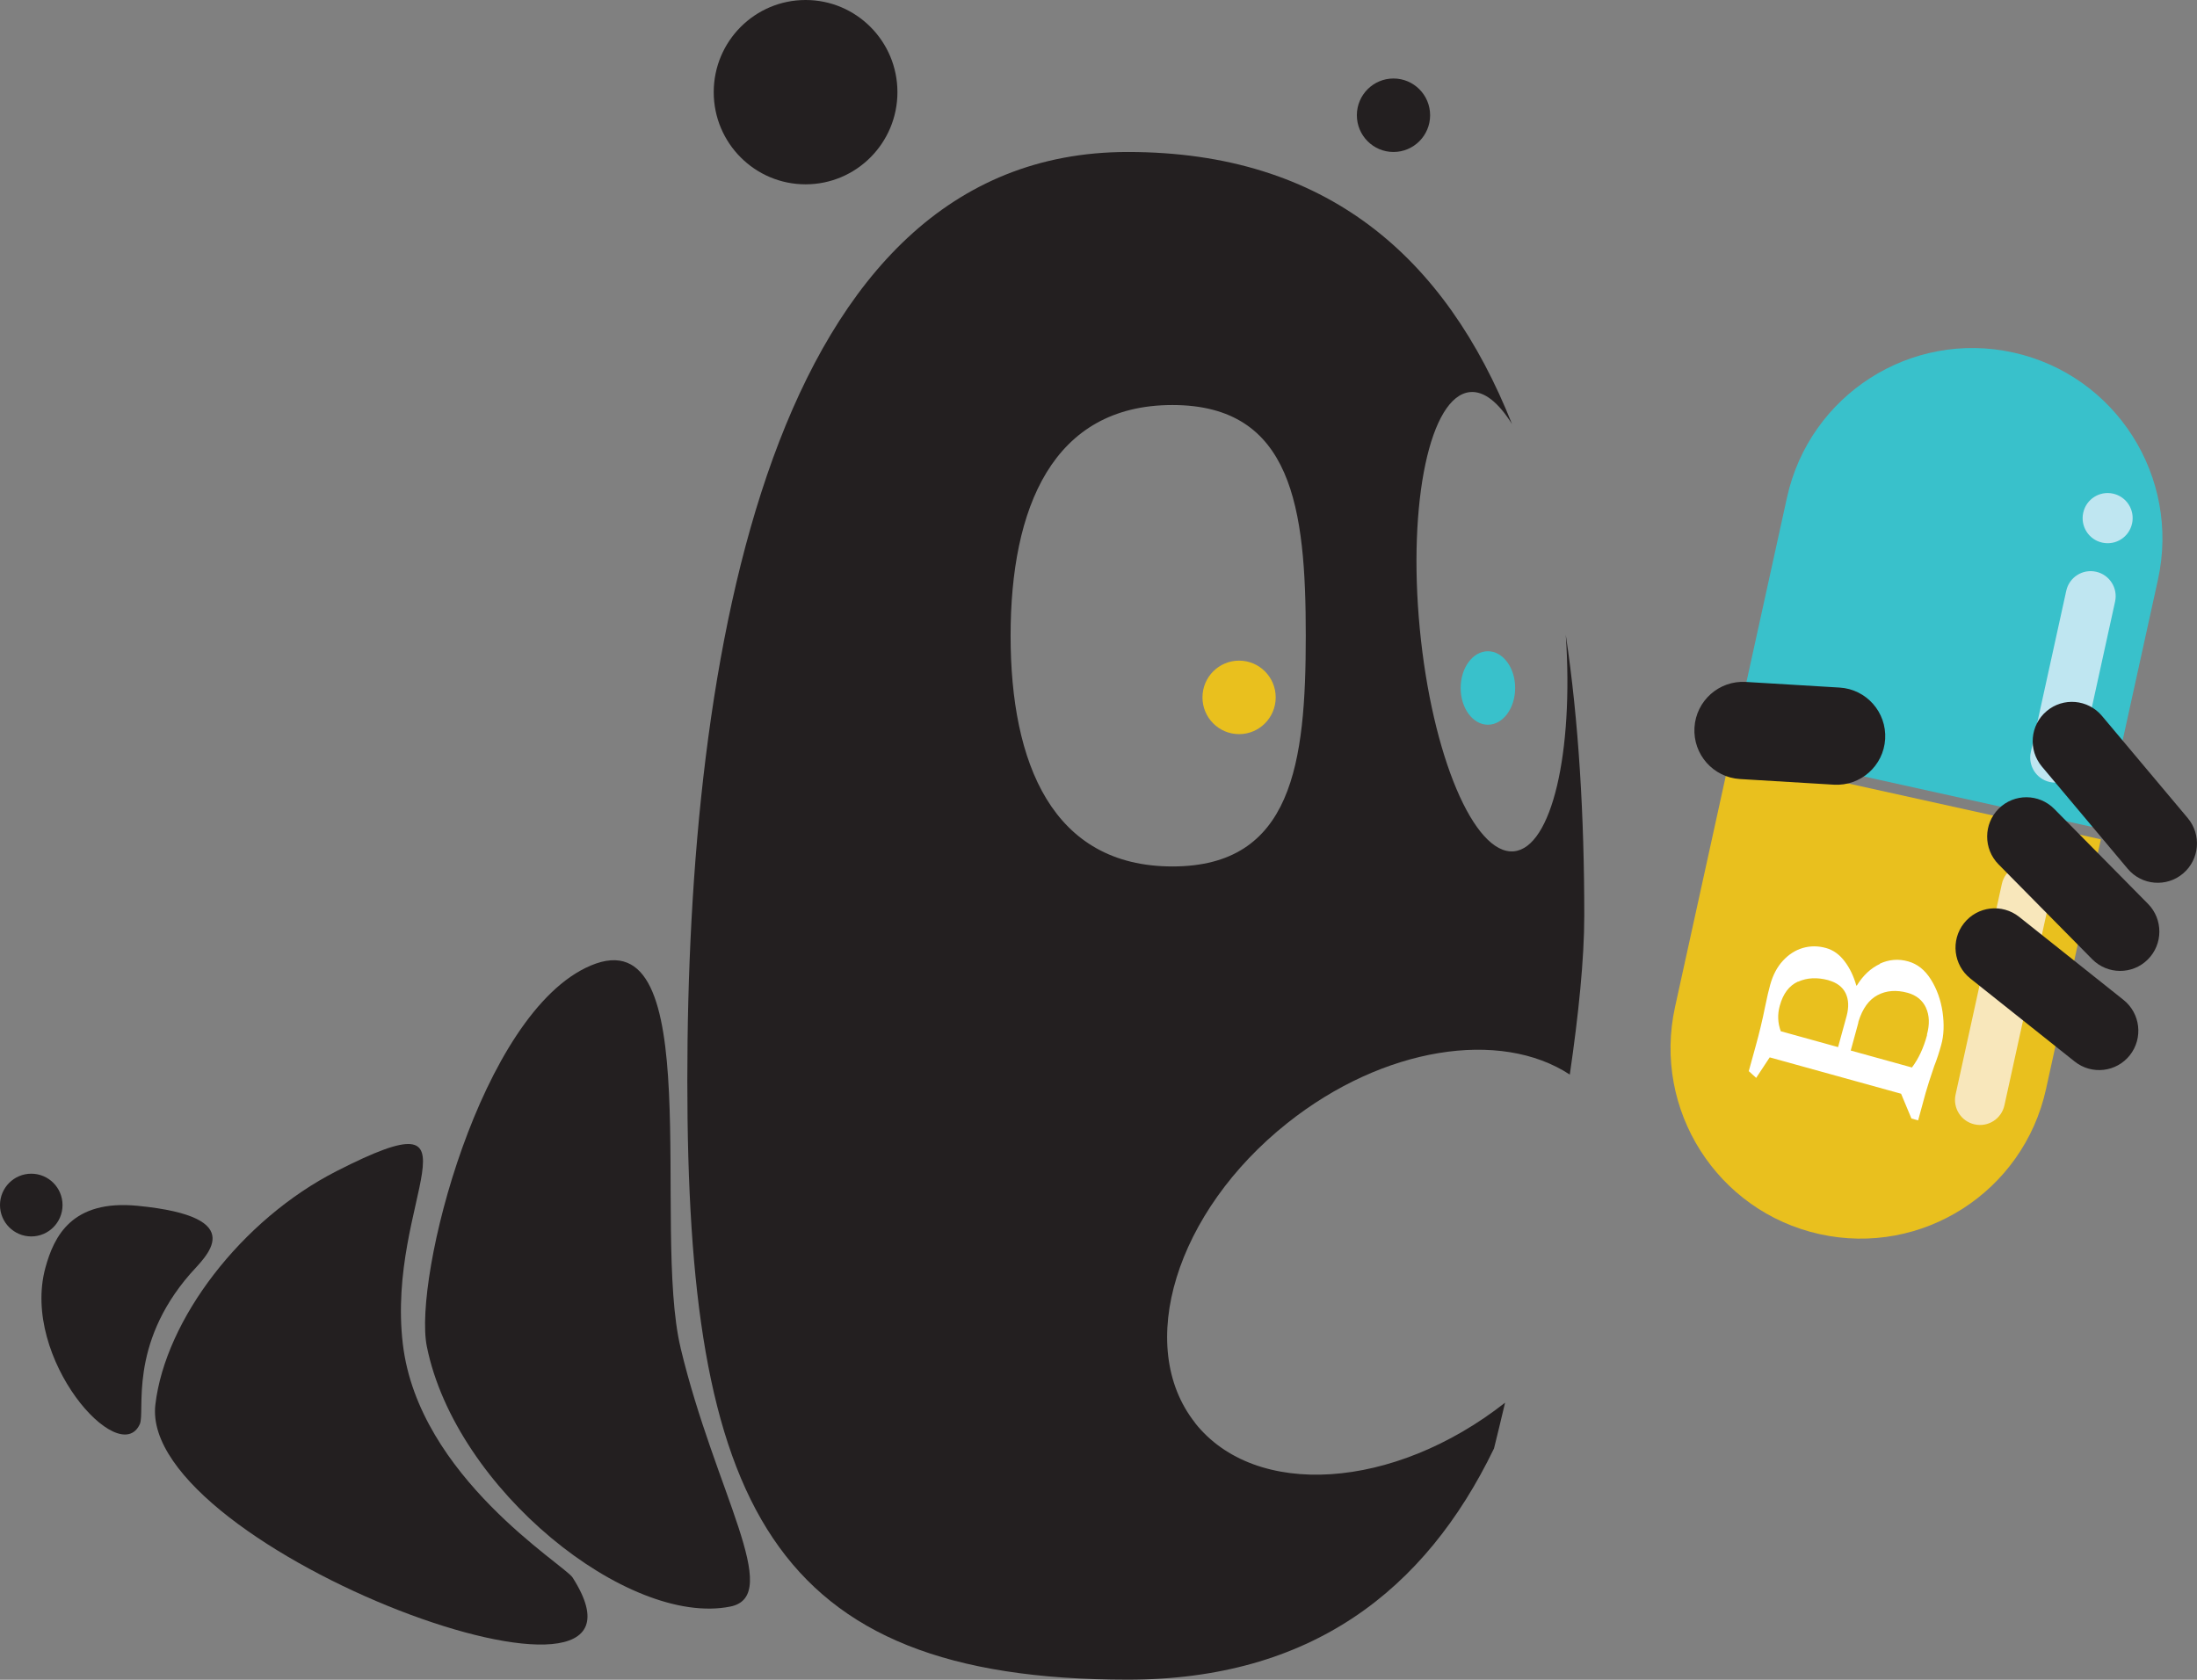 <svg width="102" height="78" viewBox="0 0 102 78" fill="none" xmlns="http://www.w3.org/2000/svg">
<rect x="0" y="0" width="102" height="78" fill="#808080" stroke="none"/>
<g clip-path="url(#clip0_4517_50)">
<path d="M37.401 8.559C39.756 8.559 41.665 6.643 41.665 4.279C41.665 1.916 39.756 0 37.401 0C35.045 0 33.136 1.916 33.136 4.279C33.136 6.643 35.045 8.559 37.401 8.559Z" fill="#231F20"/>
<path d="M64.695 7.057C65.634 7.057 66.396 6.293 66.396 5.351C66.396 4.409 65.634 3.645 64.695 3.645C63.756 3.645 62.995 4.409 62.995 5.351C62.995 6.293 63.756 7.057 64.695 7.057Z" fill="#231F20"/>
<path d="M1.452 57.413C2.254 57.413 2.903 56.761 2.903 55.956C2.903 55.152 2.254 54.5 1.452 54.5C0.65 54.5 0 55.152 0 55.956C0 56.761 0.65 57.413 1.452 57.413Z" fill="#231F20"/>
<path d="M69.079 33.652C69.778 33.652 70.344 32.888 70.344 31.946C70.344 31.004 69.778 30.24 69.079 30.24C68.38 30.24 67.814 31.004 67.814 31.946C67.814 32.888 68.38 33.652 69.079 33.652Z" fill="#39C1CB"/>
<path d="M57.527 34.089C58.466 34.089 59.227 33.325 59.227 32.382C59.227 31.44 58.466 30.676 57.527 30.676C56.588 30.676 55.827 31.44 55.827 32.382C55.827 33.325 56.588 34.089 57.527 34.089Z" fill="#E9C01E"/>
<path d="M31.599 62.594C33.198 69.265 36.384 74.095 33.91 74.599C29.171 75.557 21.149 69.158 19.816 62.52C19.178 59.346 22.307 47.001 27.425 44.835C32.893 42.523 30.255 56.965 31.599 62.588V62.594Z" fill="#231F20"/>
<path d="M18.703 62.412C19.432 68.574 26.21 72.666 26.583 73.25C31.735 81.31 6.423 71.946 7.213 65.224C7.677 61.273 11.207 56.631 15.636 54.375C22.889 50.679 17.907 55.69 18.703 62.418V62.412Z" fill="#231F20"/>
<path d="M8.829 59.153C5.942 62.475 6.756 65.553 6.49 66.131C5.536 68.217 0.96 63.081 2.107 58.87C2.508 57.396 3.344 55.696 6.383 55.99C11.738 56.512 9.507 58.371 8.829 59.153Z" fill="#231F20"/>
<path d="M84.585 54.177C84.844 54.177 85.054 53.966 85.054 53.706C85.054 53.446 84.844 53.236 84.585 53.236C84.326 53.236 84.116 53.446 84.116 53.706C84.116 53.966 84.326 54.177 84.585 54.177Z" fill="white"/>
<path d="M80.314 35.16L77.767 46.757C76.716 51.529 79.721 56.251 84.477 57.305C89.234 58.36 93.939 55.344 94.99 50.572L97.537 38.974L80.314 35.166V35.16Z" fill="#E9C01E"/>
<path d="M97.639 38.515L100.187 26.918C101.237 22.146 98.232 17.424 93.476 16.37C88.72 15.316 84.014 18.331 82.964 23.104L80.416 34.701L97.639 38.51V38.515Z" fill="#39C1CB"/>
<path d="M94.326 40.16L94.32 40.159C93.696 40.02 93.078 40.417 92.94 41.043L90.792 50.824C90.654 51.451 91.049 52.071 91.673 52.209L91.679 52.21C92.303 52.348 92.921 51.952 93.059 51.326L95.207 41.545C95.345 40.918 94.95 40.298 94.326 40.16Z" fill="#F8E7BB"/>
<path d="M97.316 26.549L97.31 26.548C96.686 26.41 96.068 26.806 95.93 27.432L94.284 34.927C94.146 35.554 94.541 36.174 95.165 36.312L95.171 36.313C95.795 36.451 96.413 36.055 96.551 35.429L98.197 27.934C98.335 27.307 97.94 26.687 97.316 26.549Z" fill="#BFE6F1"/>
<path d="M98.104 22.922L98.099 22.921C97.474 22.783 96.856 23.179 96.719 23.806L96.717 23.811C96.58 24.438 96.974 25.058 97.599 25.196L97.604 25.197C98.229 25.335 98.847 24.939 98.984 24.313L98.986 24.307C99.123 23.68 98.729 23.06 98.104 22.922Z" fill="#BFE6F1"/>
<path d="M81.054 31.665C79.811 31.59 78.744 32.539 78.669 33.784C78.595 35.03 79.542 36.1 80.784 36.174L85.138 36.436C86.38 36.511 87.448 35.562 87.522 34.317C87.596 33.072 86.649 32.001 85.407 31.927L81.054 31.665Z" fill="#231F20"/>
<path d="M96.322 49.292C97.111 49.92 98.258 49.788 98.883 48.998C99.508 48.206 99.375 47.056 98.586 46.428L93.744 42.574C92.954 41.946 91.808 42.078 91.182 42.869C90.557 43.66 90.69 44.81 91.48 45.438L96.322 49.292Z" fill="#231F20"/>
<path d="M97.135 44.541C97.844 45.259 98.999 45.266 99.714 44.555C100.428 43.845 100.433 42.686 99.724 41.968L95.375 37.563C94.665 36.844 93.511 36.838 92.796 37.548C92.082 38.259 92.077 39.417 92.786 40.136L97.135 44.541Z" fill="#231F20"/>
<path d="M98.782 40.34C99.431 41.113 100.581 41.213 101.351 40.562C102.12 39.912 102.218 38.758 101.569 37.985L97.587 33.242C96.938 32.469 95.788 32.369 95.019 33.02C94.249 33.67 94.152 34.824 94.801 35.597L98.782 40.34Z" fill="#231F20"/>
<path d="M55.483 66.068C52.669 62.503 54.584 56.268 59.77 52.147C64.233 48.599 69.661 47.783 72.881 49.897C73.287 47.12 73.553 44.529 73.553 42.523C73.553 37.914 73.299 33.516 72.694 29.475C73.067 34.944 72.039 39.36 70.288 39.53C68.435 39.706 66.481 35.08 65.916 29.191C65.351 23.302 66.396 18.382 68.249 18.206C68.91 18.144 69.576 18.699 70.198 19.691C67.125 11.966 61.611 7.057 52.359 7.057C35.706 7.057 31.91 30.586 31.91 50.175C31.91 69.764 35.706 77.994 52.359 77.994C60.832 77.994 66.164 73.879 69.362 67.259C69.514 66.647 69.689 65.927 69.876 65.133C64.707 69.192 58.279 69.617 55.477 66.068H55.483ZM46.919 29.52C46.919 23.602 48.856 18.807 54.432 18.807C60.007 18.807 60.623 23.602 60.623 29.52C60.623 35.438 60.007 40.233 54.432 40.233C48.856 40.233 46.919 35.438 46.919 29.52Z" fill="#231F20"/>
<path d="M87.268 44.75C87.697 44.552 88.138 44.512 88.596 44.643C89.019 44.762 89.369 45.039 89.646 45.482C89.923 45.924 90.104 46.428 90.188 46.995C90.267 47.562 90.251 48.078 90.121 48.531C90.03 48.865 89.923 49.194 89.799 49.506C89.618 50.033 89.488 50.447 89.403 50.742L89.053 52.023L88.742 51.938L88.262 50.787L82.162 49.098L81.534 50.05L81.19 49.738L81.512 48.571C81.681 47.959 81.828 47.352 81.947 46.751C82.043 46.286 82.122 45.946 82.184 45.731C82.308 45.283 82.501 44.909 82.772 44.614C83.043 44.32 83.348 44.121 83.698 44.019C84.048 43.917 84.404 43.917 84.771 44.019C85.105 44.11 85.393 44.314 85.635 44.631C85.878 44.949 86.059 45.323 86.183 45.765H86.206C86.494 45.294 86.856 44.955 87.285 44.756L87.268 44.75ZM83.478 45.578C83.065 45.765 82.783 46.139 82.63 46.7C82.517 47.103 82.534 47.499 82.676 47.885L85.336 48.622L85.732 47.182C85.844 46.763 85.828 46.411 85.686 46.116C85.54 45.822 85.274 45.623 84.884 45.516H84.895C84.365 45.374 83.896 45.397 83.483 45.584L83.478 45.578ZM89.42 46.797C89.256 46.445 88.974 46.213 88.562 46.099C88.042 45.958 87.579 45.992 87.172 46.207C86.765 46.422 86.472 46.831 86.285 47.431C86.279 47.483 86.263 47.545 86.24 47.624L85.924 48.781L88.765 49.568C89.07 49.166 89.307 48.661 89.471 48.049H89.46C89.595 47.562 89.578 47.142 89.415 46.791L89.42 46.797Z" fill="white"/>
</g>
<defs>
<clipPath id="clip0_4517_50">
<rect width="102" height="78" fill="white"/>
</clipPath>
</defs>
</svg>
